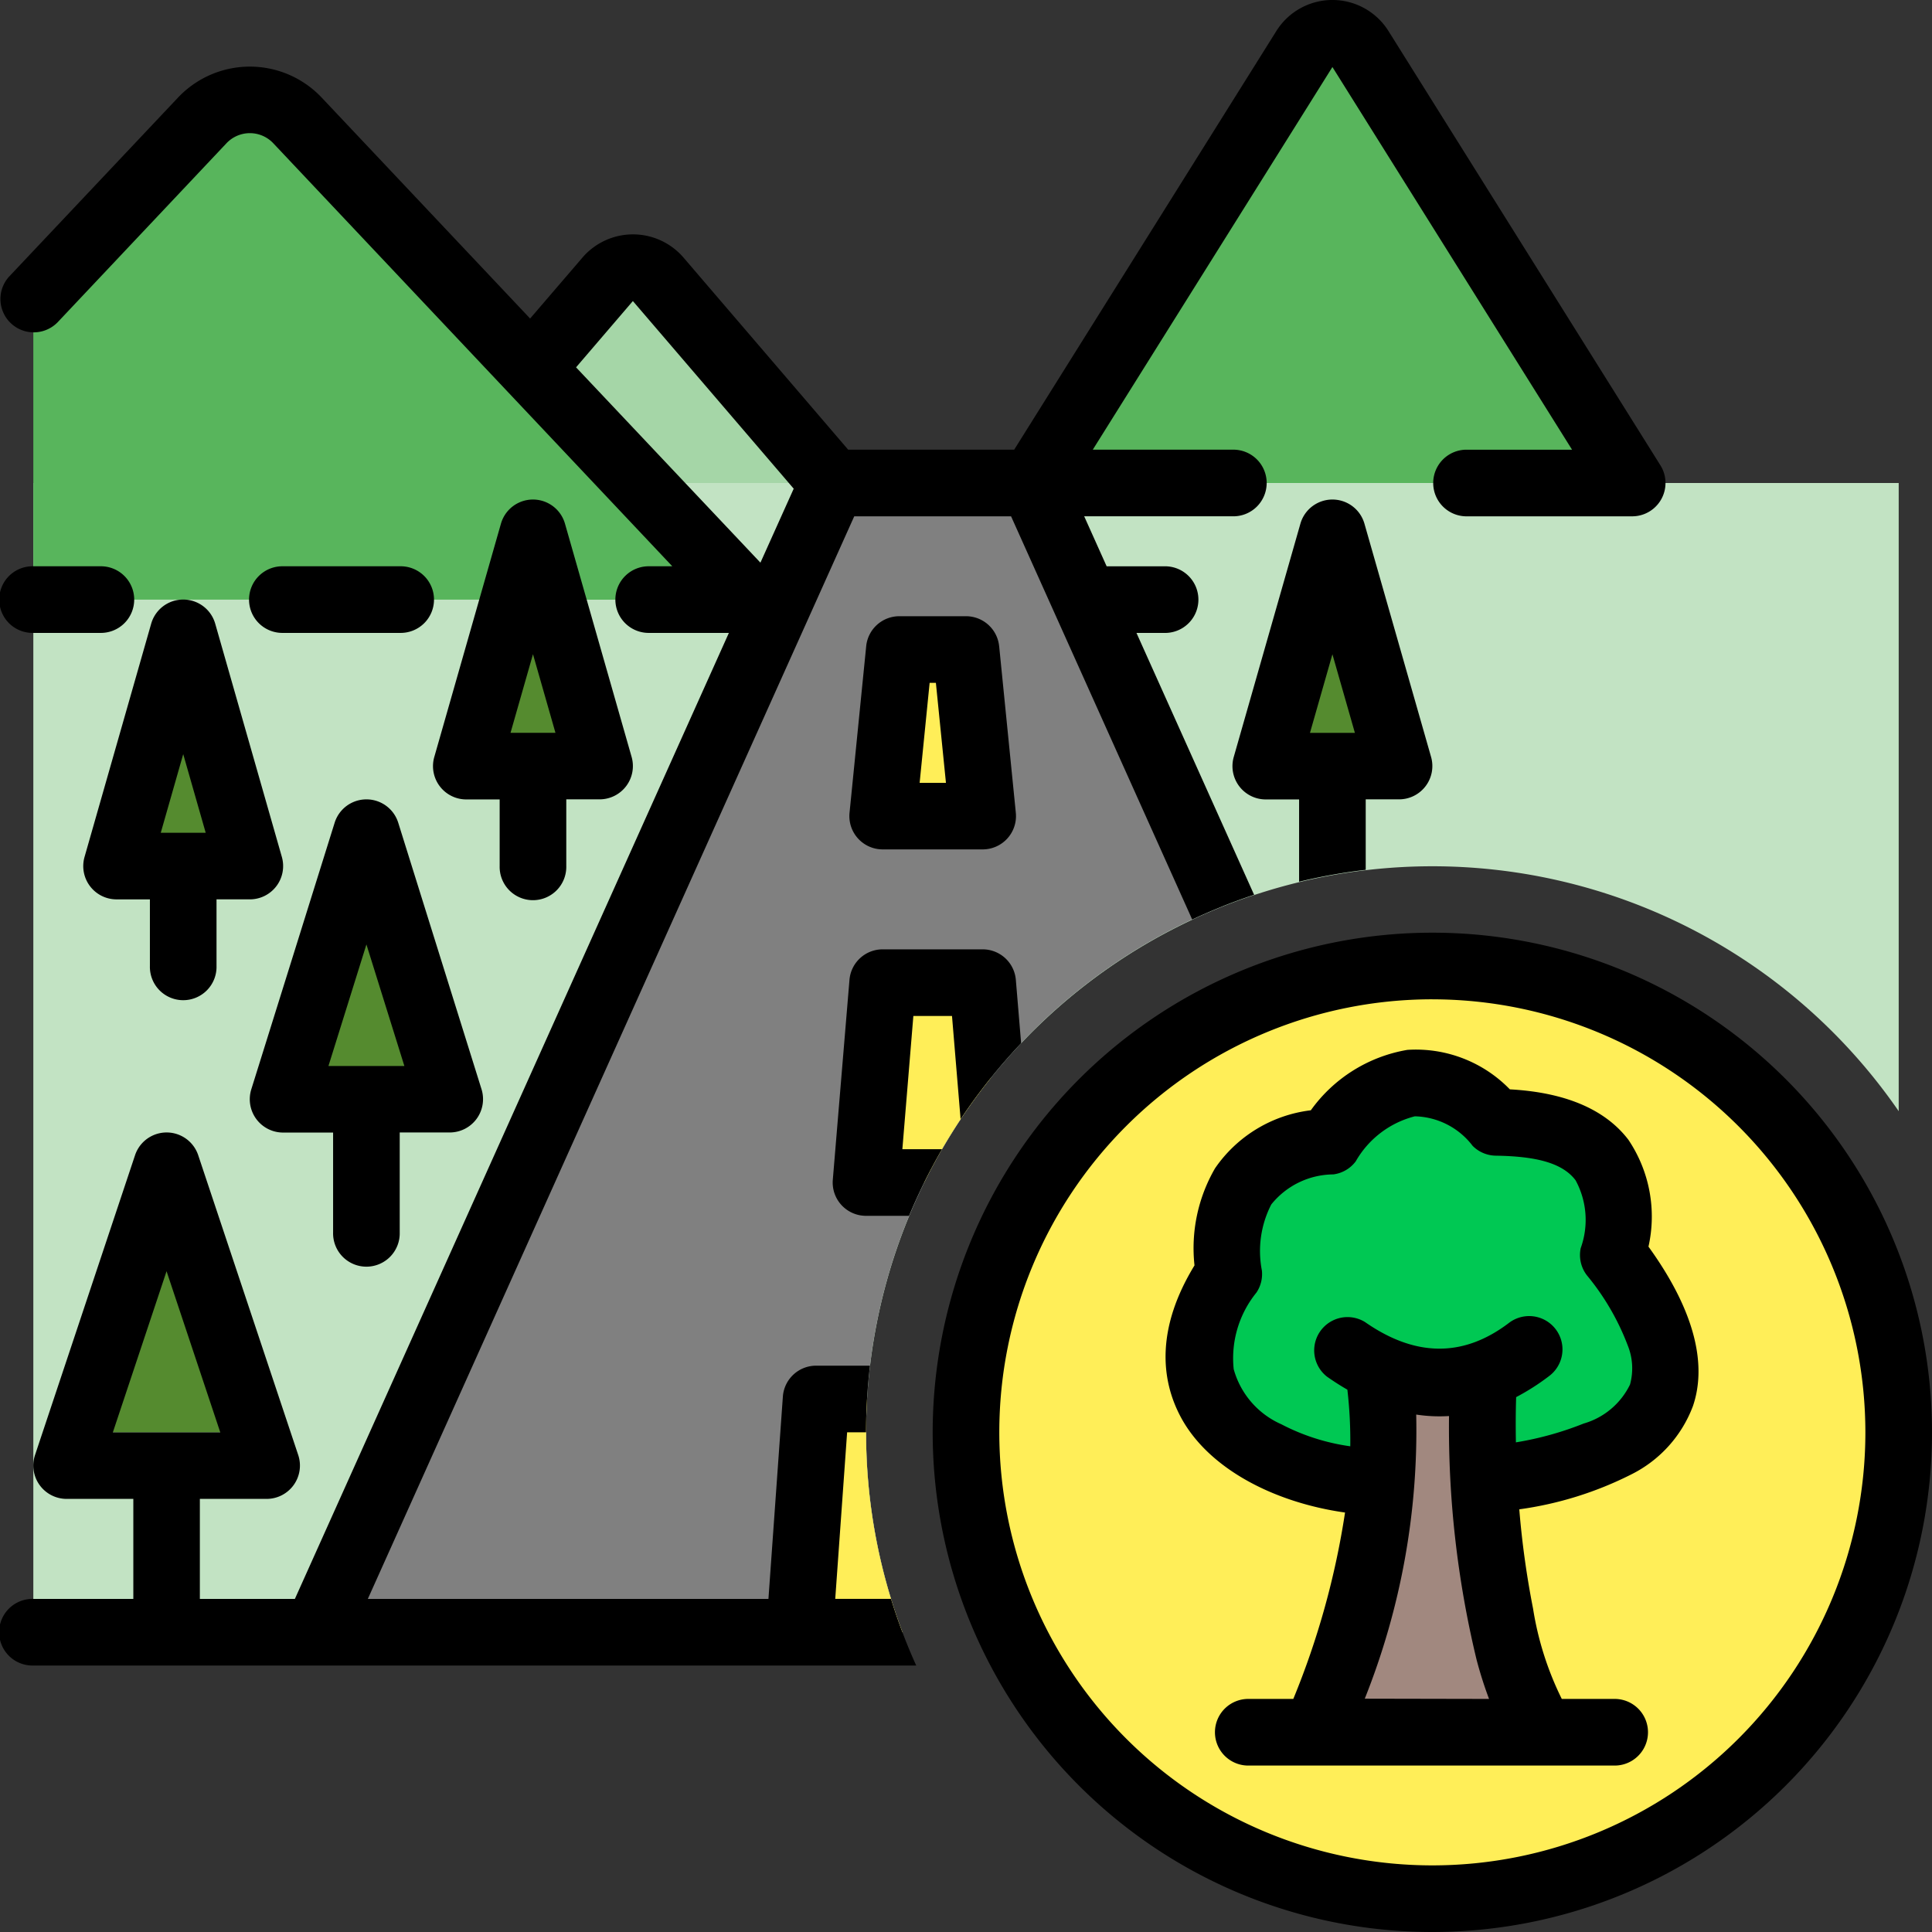 <svg xmlns="http://www.w3.org/2000/svg" width="85" height="85" viewBox="0 0 85 85">
  <rect x="0" y="0" width="85" height="85" fill="#333333" stroke="none"/>
  <g id="Icon" transform="translate(-6 -6)">
    <g id="Grupo_1111650" data-name="Grupo 1111650" transform="translate(6 6)">
      <path id="Trazado_896574" data-name="Trazado 896574" d="M32,32.278l7.68-9.653a1.4,1.4,0,0,1,2.225,0l7.681,9.653Z" transform="translate(-12.948 -10.295)" fill="#a5d6a7" fill-rule="evenodd"/>
      <path id="Trazado_896575" data-name="Trazado 896575" d="M67,28.532,80.19,8.774a1.419,1.419,0,0,1,2.466,0L94.845,28.532Z" transform="translate(-22.302 -6.55)" fill="#58b55c" fill-rule="evenodd"/>
      <path id="Trazado_896576" data-name="Trazado 896576" d="M46.237,85.56H8V35H90.069V62.638A24.916,24.916,0,0,0,46.237,85.56Z" transform="translate(-6.534 -13.75)" fill="#c2e3c3" fill-rule="evenodd"/>
      <path id="Trazado_896577" data-name="Trazado 896577" d="M8,33.983V20.78l7.42-7.864a2.88,2.88,0,0,1,4.186-.029l18.438,21.1Z" transform="translate(-6.534 -7.603)" fill="#58b55c" fill-rule="evenodd"/>
      <path id="Trazado_896578" data-name="Trazado 896578" d="M50.78,85.56H25L47.716,35h8.793l8.364,18.619A24.933,24.933,0,0,0,50.78,85.56Z" transform="translate(-11.078 -13.75)" fill="gray" fill-rule="evenodd"/>
      <path id="Trazado_896579" data-name="Trazado 896579" d="M58.53,100.259H54L54.733,90h2.241q-.042.728-.042,1.466A24.83,24.83,0,0,0,58.53,100.259Z" transform="translate(-18.828 -28.448)" fill="#ffee58" fill-rule="evenodd"/>
      <path id="Trazado_896580" data-name="Trazado 896580" d="M60.553,73.793H58L58.733,65h4.4l.35,4.2a24.962,24.962,0,0,0-2.927,4.591Z" transform="translate(-19.897 -21.767)" fill="#ffee58" fill-rule="evenodd"/>
      <path id="Trazado_896581" data-name="Trazado 896581" d="M63.4,52.328H59L59.733,45h2.931Z" transform="translate(-20.164 -16.422)" fill="#ffee58" fill-rule="evenodd"/>
      <g id="Grupo_1111649" data-name="Grupo 1111649" transform="translate(2.931 23.448)">
        <path id="Trazado_896582" data-name="Trazado 896582" d="M18.793,87.207H10l4.407-13.143Z" transform="translate(-10 -47.638)" fill="#558b2f" fill-rule="evenodd"/>
        <path id="Trazado_896583" data-name="Trazado 896583" d="M23,67.724,26.664,56l3.664,11.724Z" transform="translate(-13.474 -42.81)" fill="#558b2f" fill-rule="evenodd"/>
        <path id="Trazado_896584" data-name="Trazado 896584" d="M34,48.259,36.931,38l2.931,10.259Z" transform="translate(-16.414 -38)" fill="#558b2f" fill-rule="evenodd"/>
        <path id="Trazado_896585" data-name="Trazado 896585" d="M18.862,54.259H13L15.931,44Z" transform="translate(-10.802 -39.603)" fill="#558b2f" fill-rule="evenodd"/>
        <path id="Trazado_896586" data-name="Trazado 896586" d="M82,48.259,84.931,38l2.931,10.259Z" transform="translate(-29.241 -38)" fill="#558b2f" fill-rule="evenodd"/>
      </g>
      <ellipse id="Elipse_12085" data-name="Elipse 12085" cx="20" cy="20.5" rx="20" ry="20.5" transform="translate(43 42)" fill="#ffee58"/>
      <path id="Trazado_896587" data-name="Trazado 896587" d="M89.868,88.586c.049-.005-.05,0,0,0H86.113c-3.205-.069-6.391-1.307-7.6-3.517-.759-1.385-.746-3.158.539-5.263a1.469,1.469,0,0,0,.212-.854,5.566,5.566,0,0,1,.676-3.392,4.6,4.6,0,0,1,3.247-1.9,1.468,1.468,0,0,0,.862-.508,5.181,5.181,0,0,1,3.278-2.134,4.362,4.362,0,0,1,3.368,1.369,1.463,1.463,0,0,0,.9.374c2.1.114,3.414.7,4.129,1.642a4.641,4.641,0,0,1,.6,3.589,1.462,1.462,0,0,0,.261,1.08c1.749,2.42,2.237,4.276,1.756,5.681a4.105,4.105,0,0,1-2.032,2.193,17.373,17.373,0,0,1-6.441,1.638Z" transform="translate(-25.241 -23.371)" fill="#00c853" fill-rule="evenodd"/>
      <path id="Trazado_896588" data-name="Trazado 896588" d="M86,104.388C88.449,98.556,89.665,93.754,88.931,89c0,0,2.923,0,2.931,0-.684,4.666,2.673,15.388,2.931,15.388Z" transform="translate(-27.379 -28.181)" fill="#a1887f" fill-rule="evenodd"/>
      <path id="Trazado_896589" data-name="Trazado 896589" d="M69.017,47.034A21.983,21.983,0,1,1,47.034,69.017,21.994,21.994,0,0,1,69.017,47.034Zm0,2.931A19.052,19.052,0,1,0,88.069,69.017,19.061,19.061,0,0,0,69.017,49.966ZM65.18,72.546c-3.142-.443-5.984-1.934-7.2-4.144-.969-1.768-1.067-4.043.573-6.73a7,7,0,0,1,.906-4.275,5.979,5.979,0,0,1,4.212-2.549,6.578,6.578,0,0,1,4.249-2.658,5.759,5.759,0,0,1,4.507,1.737c2.68.146,4.3,1.018,5.217,2.22a6.052,6.052,0,0,1,.882,4.7c2.142,2.963,2.544,5.294,1.956,7.015a5.53,5.53,0,0,1-2.7,3,15.63,15.63,0,0,1-4.94,1.542,39.212,39.212,0,0,0,.606,4.367,13.789,13.789,0,0,0,1.264,3.975h2.365a1.466,1.466,0,0,1,0,2.931H60.957a1.466,1.466,0,1,1,0-2.931H62.9a35.52,35.52,0,0,0,2.276-8.2Zm6.332,8.2a17.577,17.577,0,0,1-.55-1.731A43.551,43.551,0,0,1,69.751,68.3a6.786,6.786,0,0,1-1.444-.065,31.82,31.82,0,0,1-2.263,12.5Zm1.176-11.287a14.219,14.219,0,0,0,2.987-.829,3.271,3.271,0,0,0,2.039-1.716,2.686,2.686,0,0,0-.1-1.72,10.864,10.864,0,0,0-1.795-3.083,1.464,1.464,0,0,1-.274-1.2,3.648,3.648,0,0,0-.227-2.985c-.577-.759-1.719-1.054-3.509-1.081a1.465,1.465,0,0,1-1.019-.432,3.288,3.288,0,0,0-2.543-1.3,4.185,4.185,0,0,0-2.6,1.981,1.463,1.463,0,0,1-.988.575,3.532,3.532,0,0,0-2.728,1.322,4.483,4.483,0,0,0-.413,2.908,1.461,1.461,0,0,1-.24.969,4.583,4.583,0,0,0-1,3.37,3.733,3.733,0,0,0,2.094,2.423,9.329,9.329,0,0,0,3.035.97,19.512,19.512,0,0,0-.128-2.491q-.451-.259-.9-.575a1.466,1.466,0,0,1,1.676-2.4c2.213,1.542,4.324,1.566,6.335.036a1.465,1.465,0,1,1,1.774,2.333,10.154,10.154,0,0,1-1.46.934c-.021.651-.023,1.322-.01,2ZM46.31,79.276H7.466a1.466,1.466,0,1,1,0-2.931h4.4v-4.4H8.931a1.466,1.466,0,0,1-1.39-1.929l4.4-13.19a1.465,1.465,0,0,1,2.78,0l4.4,13.19a1.466,1.466,0,0,1-1.39,1.929H14.793v4.4h4.181l19.094-42.5H34.578a1.466,1.466,0,1,1,0-2.931h1l-17.544-18.6a1.416,1.416,0,0,0-2.081,0L8.532,20.182A1.466,1.466,0,0,1,6.4,18.17l7.42-7.864a4.346,4.346,0,0,1,6.344,0l9.159,9.708,2.3-2.679a2.931,2.931,0,0,1,4.451,0l7.242,8.449H50.62L62.146,7.378a2.91,2.91,0,0,1,4.949,0L79.052,26.473a1.466,1.466,0,0,1-1.242,2.243H70.483a1.466,1.466,0,0,1,0-2.931h4.681L64.621,8.949,54.078,25.784h6.146a1.466,1.466,0,1,1,0,2.931H53.7l.988,2.2h2.609a1.466,1.466,0,0,1,0,2.931H56l5.175,11.52a24.706,24.706,0,0,0-2.724,1.087L50.483,28.716h-6.9l-21.4,47.629H39.808l.635-8.9a1.466,1.466,0,0,1,1.462-1.361h2.369a25.138,25.138,0,0,0-.171,2.931H43.27l-.523,7.328H45.2a24.742,24.742,0,0,0,1.109,2.931ZM39.456,30.755,40.92,27.5l-7.076-8.255-2.5,2.916ZM13.328,61.928l-2.363,7.089h4.726ZM63.155,44.8V41.172H61.69A1.465,1.465,0,0,1,60.281,39.3l2.931-10.259a1.465,1.465,0,0,1,2.818,0L68.961,39.3a1.465,1.465,0,0,1-1.409,1.868H66.086v3.1a24.932,24.932,0,0,0-2.931.524Zm1.466-10.015-.988,3.459h1.977ZM45.993,59.491H44.1a1.465,1.465,0,0,1-1.46-1.587l.733-8.793a1.465,1.465,0,0,1,1.46-1.344h4.4a1.465,1.465,0,0,1,1.46,1.344l.232,2.784a25.107,25.107,0,0,0-2.663,3.343l-.378-4.54h-1.7L45.7,56.56h1.745A24.8,24.8,0,0,0,45.993,59.491Zm3.966-25.06.733,7.328a1.465,1.465,0,0,1-1.458,1.611h-4.4a1.465,1.465,0,0,1-1.458-1.611l.733-7.328a1.465,1.465,0,0,1,1.458-1.32H48.5a1.465,1.465,0,0,1,1.458,1.32Zm-2.784,1.611H46.9l-.44,4.4h1.158ZM20.655,55.828h-2.2a1.466,1.466,0,0,1-1.4-1.9L20.722,42.2a1.466,1.466,0,0,1,2.8,0l3.664,11.724a1.466,1.466,0,0,1-1.4,1.9h-2.2v4.4a1.466,1.466,0,1,1-2.931,0Zm1.466-8.277L20.45,52.9h3.341Zm5.862-6.379H26.517A1.465,1.465,0,0,1,25.108,39.3l2.931-10.259a1.465,1.465,0,0,1,2.818,0L33.788,39.3a1.465,1.465,0,0,1-1.409,1.868H30.914V44.1a1.466,1.466,0,1,1-2.931,0Zm1.466-6.39-.988,3.459h1.977ZM12.595,45.569H11.129A1.465,1.465,0,0,1,9.72,43.7l2.931-10.259a1.465,1.465,0,0,1,2.818,0L18.4,43.7a1.465,1.465,0,0,1-1.409,1.868H15.526V48.5a1.466,1.466,0,1,1-2.931,0Zm1.466-6.39-.988,3.459h1.977Zm4.4-5.334a1.466,1.466,0,1,1,0-2.931h5.129a1.466,1.466,0,1,1,0,2.931Zm-10.991,0a1.466,1.466,0,1,1,0-2.931H10.4a1.466,1.466,0,1,1,0,2.931Z" transform="translate(-6 -6)" fill-rule="evenodd"/>
    </g>
  </g>
</svg>
